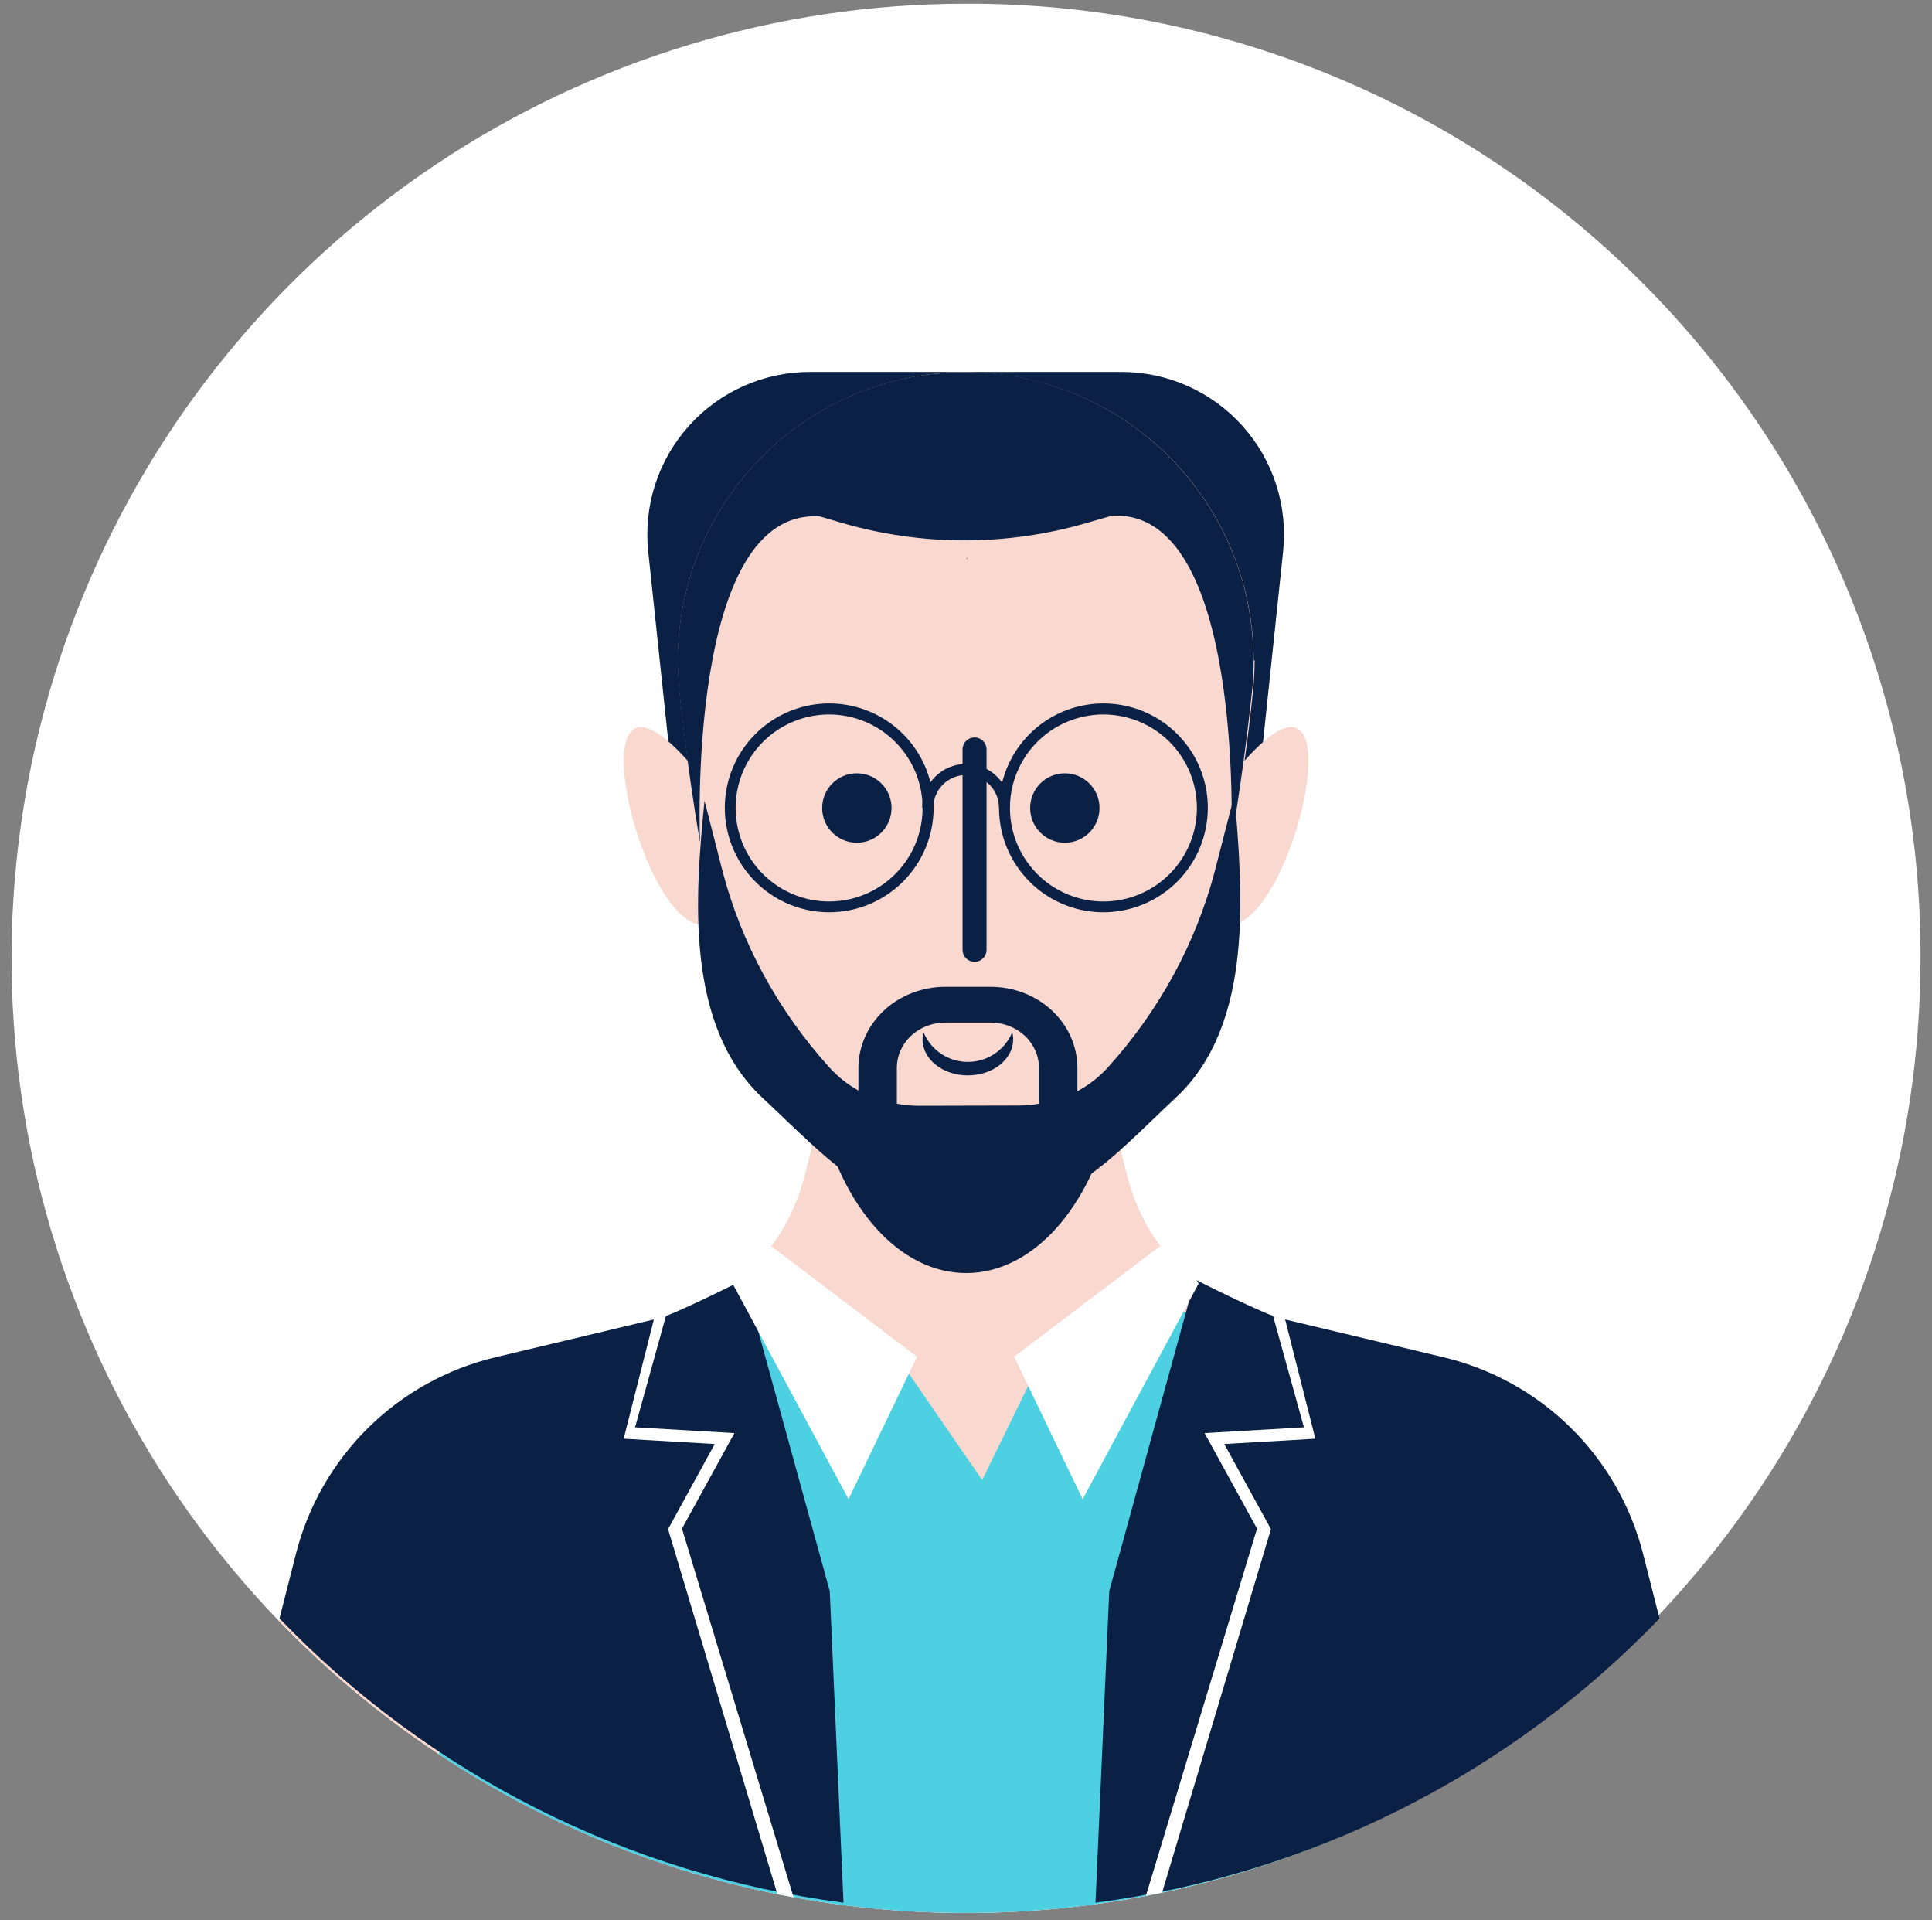 <svg width="161" height="160" viewBox="0 0 161 160" fill="none" xmlns="http://www.w3.org/2000/svg">
<rect x="0" y="0" width="161" height="160" fill="#808080" stroke="none"/>
<path d="M160.042 79.848C160.042 95.58 155.377 110.959 146.636 124.039C137.896 137.12 125.473 147.315 110.938 153.335C96.404 159.355 80.41 160.929 64.981 157.859C49.551 154.789 35.379 147.213 24.255 136.088C13.132 124.963 5.557 110.79 2.489 95.36C-0.579 79.93 0.998 63.937 7.019 49.403C13.041 34.869 23.238 22.447 36.319 13.708C49.401 4.97 64.78 0.306 80.512 0.308C90.966 0.274 101.324 2.308 110.99 6.293C120.655 10.278 129.436 16.136 136.828 23.529C144.22 30.922 150.077 39.704 154.061 49.37C158.045 59.035 160.078 69.394 160.042 79.848Z" fill="white"/>
<path d="M93.492 30.988H67.492C65.59 30.987 63.709 31.387 61.972 32.161C60.234 32.935 58.679 34.066 57.409 35.482C56.138 36.897 55.179 38.564 54.596 40.374C54.012 42.184 53.817 44.097 54.022 45.988L56.442 68.858H104.512L106.922 45.988C107.127 44.101 106.932 42.191 106.351 40.384C105.77 38.576 104.815 36.911 103.548 35.496C102.282 34.082 100.732 32.95 99 32.173C97.267 31.396 95.391 30.993 93.492 30.988Z" fill="#0A2044"/>
<path d="M137.762 135.058C130.343 142.752 121.45 148.871 111.614 153.051C101.777 157.23 91.2 159.385 80.512 159.385C69.824 159.385 59.246 157.23 49.41 153.051C39.574 148.871 30.68 142.752 23.262 135.058L24.632 129.668C25.646 125.685 27.729 122.055 30.656 119.169C33.584 116.284 37.244 114.254 41.242 113.298L54.862 110.048C57.78 109.347 60.452 107.866 62.592 105.763C64.733 103.659 66.26 101.013 67.012 98.108L68.072 93.978L68.352 92.868V92.778L69.702 87.528L70.102 85.958H90.852L92.402 91.958L92.542 92.498L92.622 92.798V92.868L92.912 93.998L93.972 98.108C94.722 101.014 96.249 103.662 98.389 105.765C100.53 107.869 103.203 109.35 106.122 110.048L119.742 113.298C123.74 114.254 127.4 116.284 130.327 119.169C133.255 122.055 135.338 125.685 136.352 129.668L137.762 135.058Z" fill="#F9D8D0"/>
<path d="M92.642 92.788C90.892 100.528 86.122 106.068 80.512 106.068C74.902 106.068 70.132 100.508 68.372 92.768L69.732 87.518L70.132 85.948H90.882L92.432 91.948L92.572 92.488L92.642 92.788Z" fill="#0A2044"/>
<path d="M57.302 63.378C46.972 51.788 53.872 80.128 59.582 76.808C69.632 70.988 57.302 63.378 57.302 63.378Z" fill="#F9D8D0"/>
<path d="M103.712 63.378C114.042 51.788 107.152 80.128 101.432 76.808C91.392 70.988 103.712 63.378 103.712 63.378Z" fill="#F9D8D0"/>
<path d="M104.552 55.018C104.551 55.887 104.504 56.755 104.412 57.618C104.312 58.698 103.672 64.618 102.512 71.148C101.222 78.348 99.272 86.218 96.632 88.858C95.252 90.238 94.002 91.558 92.782 92.748C91.745 93.794 90.629 94.757 89.442 95.628C87.771 96.867 85.85 97.723 83.812 98.138C82.728 98.35 81.626 98.454 80.522 98.448C77.108 98.531 73.775 97.405 71.112 95.268C70.116 94.482 69.165 93.64 68.262 92.748C67.052 91.558 65.802 90.238 64.422 88.858C62.422 86.858 60.882 82.088 59.672 76.798C59.242 74.948 58.862 73.038 58.532 71.168L58.352 70.168C57.192 63.388 56.612 57.458 56.612 57.458C56.542 56.668 56.492 55.858 56.492 55.038C56.492 54.828 56.492 54.618 56.492 54.408C56.541 52.554 56.803 50.712 57.272 48.918L57.332 48.678C58.662 43.831 61.477 39.522 65.382 36.356C69.286 33.191 74.084 31.328 79.102 31.028C79.552 31.028 80.012 31.028 80.472 31.028C86.837 31.028 92.942 33.557 97.442 38.058C101.943 42.559 104.472 48.663 104.472 55.028L104.552 55.018Z" fill="#F9D8D0"/>
<path d="M69.102 76.008C67.381 76.008 65.699 75.498 64.268 74.542C62.838 73.586 61.723 72.227 61.064 70.638C60.406 69.048 60.233 67.299 60.569 65.611C60.905 63.923 61.733 62.373 62.95 61.157C64.167 59.94 65.717 59.111 67.405 58.775C69.092 58.44 70.841 58.612 72.431 59.27C74.021 59.929 75.38 61.044 76.336 62.475C77.292 63.906 77.802 65.588 77.802 67.308C77.799 69.615 76.882 71.826 75.251 73.457C73.62 75.088 71.408 76.006 69.102 76.008ZM69.102 59.528C67.56 59.526 66.053 59.982 64.77 60.837C63.488 61.692 62.488 62.909 61.897 64.332C61.306 65.756 61.151 67.323 61.451 68.836C61.751 70.348 62.493 71.737 63.584 72.827C64.674 73.917 66.062 74.659 67.575 74.959C69.087 75.259 70.654 75.104 72.078 74.513C73.501 73.922 74.718 72.922 75.573 71.64C76.428 70.357 76.884 68.85 76.882 67.308C76.879 65.246 76.059 63.268 74.6 61.81C73.142 60.351 71.164 59.531 69.102 59.528Z" fill="#0A2044"/>
<path d="M91.952 76.008C90.231 76.008 88.549 75.498 87.118 74.542C85.688 73.586 84.573 72.227 83.914 70.638C83.256 69.048 83.083 67.299 83.419 65.611C83.755 63.923 84.583 62.373 85.8 61.157C87.017 59.94 88.567 59.111 90.255 58.775C91.942 58.44 93.692 58.612 95.281 59.27C96.871 59.929 98.23 61.044 99.186 62.475C100.142 63.906 100.652 65.588 100.652 67.308C100.649 69.615 99.732 71.826 98.101 73.457C96.47 75.088 94.258 76.006 91.952 76.008ZM91.952 59.528C90.411 59.528 88.904 59.985 87.623 60.842C86.342 61.698 85.343 62.916 84.754 64.34C84.165 65.763 84.011 67.33 84.312 68.842C84.614 70.353 85.357 71.741 86.447 72.83C87.537 73.919 88.927 74.66 90.438 74.96C91.95 75.259 93.517 75.104 94.94 74.512C96.363 73.921 97.579 72.921 98.434 71.639C99.289 70.356 99.744 68.849 99.742 67.308C99.739 65.244 98.917 63.265 97.457 61.806C95.996 60.348 94.016 59.528 91.952 59.528Z" fill="#0A2044"/>
<path d="M84.172 67.308H83.252C83.252 66.582 82.963 65.885 82.449 65.371C81.936 64.857 81.239 64.568 80.512 64.568C79.785 64.568 79.088 64.857 78.574 65.371C78.061 65.885 77.772 66.582 77.772 67.308H76.852C76.852 66.338 77.237 65.407 77.924 64.72C78.61 64.034 79.541 63.648 80.512 63.648C81.483 63.648 82.413 64.034 83.1 64.72C83.786 65.407 84.172 66.338 84.172 67.308Z" fill="#0A2044"/>
<path d="M80.522 46.528L80.632 46.498L80.612 46.558L80.522 46.528Z" fill="#0A2044"/>
<path d="M104.467 55.018C104.467 55.838 104.467 56.648 104.347 57.438C104.347 57.438 103.767 63.368 102.607 70.148C102.607 70.148 103.777 42.208 92.607 42.978L90.527 43.578C83.89 45.503 76.843 45.503 70.207 43.578L68.337 43.028C57.127 42.258 58.337 70.198 58.337 70.198C57.177 63.418 56.597 57.488 56.597 57.488C56.527 56.698 56.477 55.888 56.477 55.068C56.477 54.858 56.477 54.648 56.477 54.438C56.526 52.584 56.788 50.742 57.257 48.948L57.317 48.708C58.461 44.519 60.716 40.717 63.844 37.705C66.973 34.693 70.857 32.583 75.087 31.598L76.167 31.378C76.567 31.308 76.967 31.248 77.377 31.198C77.532 31.169 77.689 31.148 77.847 31.138C78.247 31.138 78.647 31.058 79.057 31.038C79.467 31.018 79.967 31.038 80.427 31.038C80.887 31.038 81.347 31.038 81.797 31.038C82.247 31.038 82.607 31.098 83.007 31.138C83.165 31.148 83.322 31.169 83.477 31.198C83.887 31.198 84.287 31.308 84.687 31.378L85.767 31.598C90.004 32.568 93.9 34.667 97.041 37.673C100.182 40.678 102.451 44.478 103.607 48.668L103.667 48.908C104.136 50.702 104.398 52.544 104.447 54.398C104.457 54.598 104.467 54.808 104.467 55.018Z" fill="#0A2044"/>
<path d="M121.594 147.952C118.196 150.002 114.635 151.803 110.938 153.335C96.404 159.355 80.41 160.929 64.981 157.859C54.802 155.834 45.169 151.847 36.599 146.174L36.599 120.052L61.669 109.046L75.53 114.141L81.848 123.313L86.332 114.141L98.154 109.046L121.594 120.052V147.952Z" fill="#4DD0E1"/>
<path d="M102.874 66.209L101.229 72.599C99.646 78.607 96.603 84.192 92.338 88.919C91.616 89.718 90.752 90.395 89.784 90.919V88.979C89.784 87.186 89.023 85.467 87.669 84.199C86.314 82.931 84.477 82.219 82.561 82.219H78.757C76.842 82.222 75.007 82.935 73.653 84.202C72.299 85.469 71.537 87.187 71.534 88.979V90.859C70.617 90.345 69.798 89.693 69.108 88.929C64.841 84.203 61.798 78.618 60.218 72.609L58.711 66.719C57.925 74.634 57.056 85.4 63.541 91.469C66.362 94.109 68.638 96.469 71.213 98.239C74.009 100.075 77.341 101.059 80.755 101.059C84.17 101.059 87.502 100.075 90.297 98.239C92.883 96.509 95.149 94.109 97.97 91.469C104.578 85.338 103.526 74.233 102.874 66.209ZM76.556 92.129C75.946 92.128 75.338 92.071 74.739 91.959V88.959C74.739 87.962 75.163 87.006 75.916 86.301C76.67 85.595 77.692 85.199 78.757 85.199H82.561C83.627 85.199 84.649 85.595 85.402 86.301C86.156 87.006 86.579 87.962 86.579 88.959V91.959C86.018 92.055 85.45 92.105 84.88 92.109L76.556 92.129Z" fill="#0A2044"/>
<path d="M70.292 158.528C52.386 156.215 35.806 147.861 23.292 134.848L24.662 129.458C25.676 125.475 27.759 121.844 30.686 118.959C33.614 116.074 37.274 114.044 41.272 113.088L54.892 109.838C56.104 109.552 60.886 107.157 62 106.6L69.146 132.564L70.292 158.528Z" fill="#0A2044"/>
<path d="M66.129 158.079C65.746 158.008 65.363 157.935 64.981 157.859C64.914 157.846 64.848 157.833 64.781 157.819L55.672 127.402L59.562 120.312L51.972 119.872L54.502 109.882L55.492 109.652L52.922 118.922L61.202 119.402L56.832 127.362L66.129 158.079Z" fill="white"/>
<path d="M91.292 158.528C109.197 156.215 125.778 147.861 138.292 134.848L136.922 129.458C135.908 125.475 133.825 121.844 130.897 118.959C127.97 116.074 124.31 114.044 120.312 113.088L106.692 109.838C105.48 109.552 100.697 107.157 99.584 106.6L92.438 132.564L91.292 158.528Z" fill="#0A2044"/>
<path d="M96.841 157.692C96.391 157.786 95.941 157.877 95.49 157.963L104.752 127.362L100.382 119.402L108.662 118.922L106.092 109.652L107.082 109.882L109.612 119.872L102.022 120.312L105.912 127.402L96.841 157.692Z" fill="white"/>
<path d="M76.421 113.038L70.712 124.906L61.047 106.946L63.337 103.125L76.421 113.038Z" fill="white"/>
<path d="M84.511 113.038L90.221 124.906L99.885 106.946L97.596 103.125L84.511 113.038Z" fill="white"/>
<circle cx="88.736" cy="67.321" r="2.891" fill="#0A2044"/>
<circle cx="71.404" cy="67.321" r="2.891" fill="#0A2044"/>
<path d="M81.212 79.136L81.212 62.443" stroke="#0A2044" stroke-width="2" stroke-linecap="round"/>
<path d="M84.43 86.598C84.43 88.258 82.74 89.598 80.65 89.598C78.56 89.598 76.88 88.258 76.88 86.598C76.877 86.399 76.904 86.2 76.96 86.008C77.263 86.739 77.776 87.363 78.433 87.803C79.091 88.242 79.864 88.476 80.655 88.476C81.446 88.476 82.219 88.242 82.877 87.803C83.534 87.363 84.047 86.739 84.35 86.008C84.406 86.2 84.433 86.399 84.43 86.598Z" fill="#0A2044"/>
</svg>
